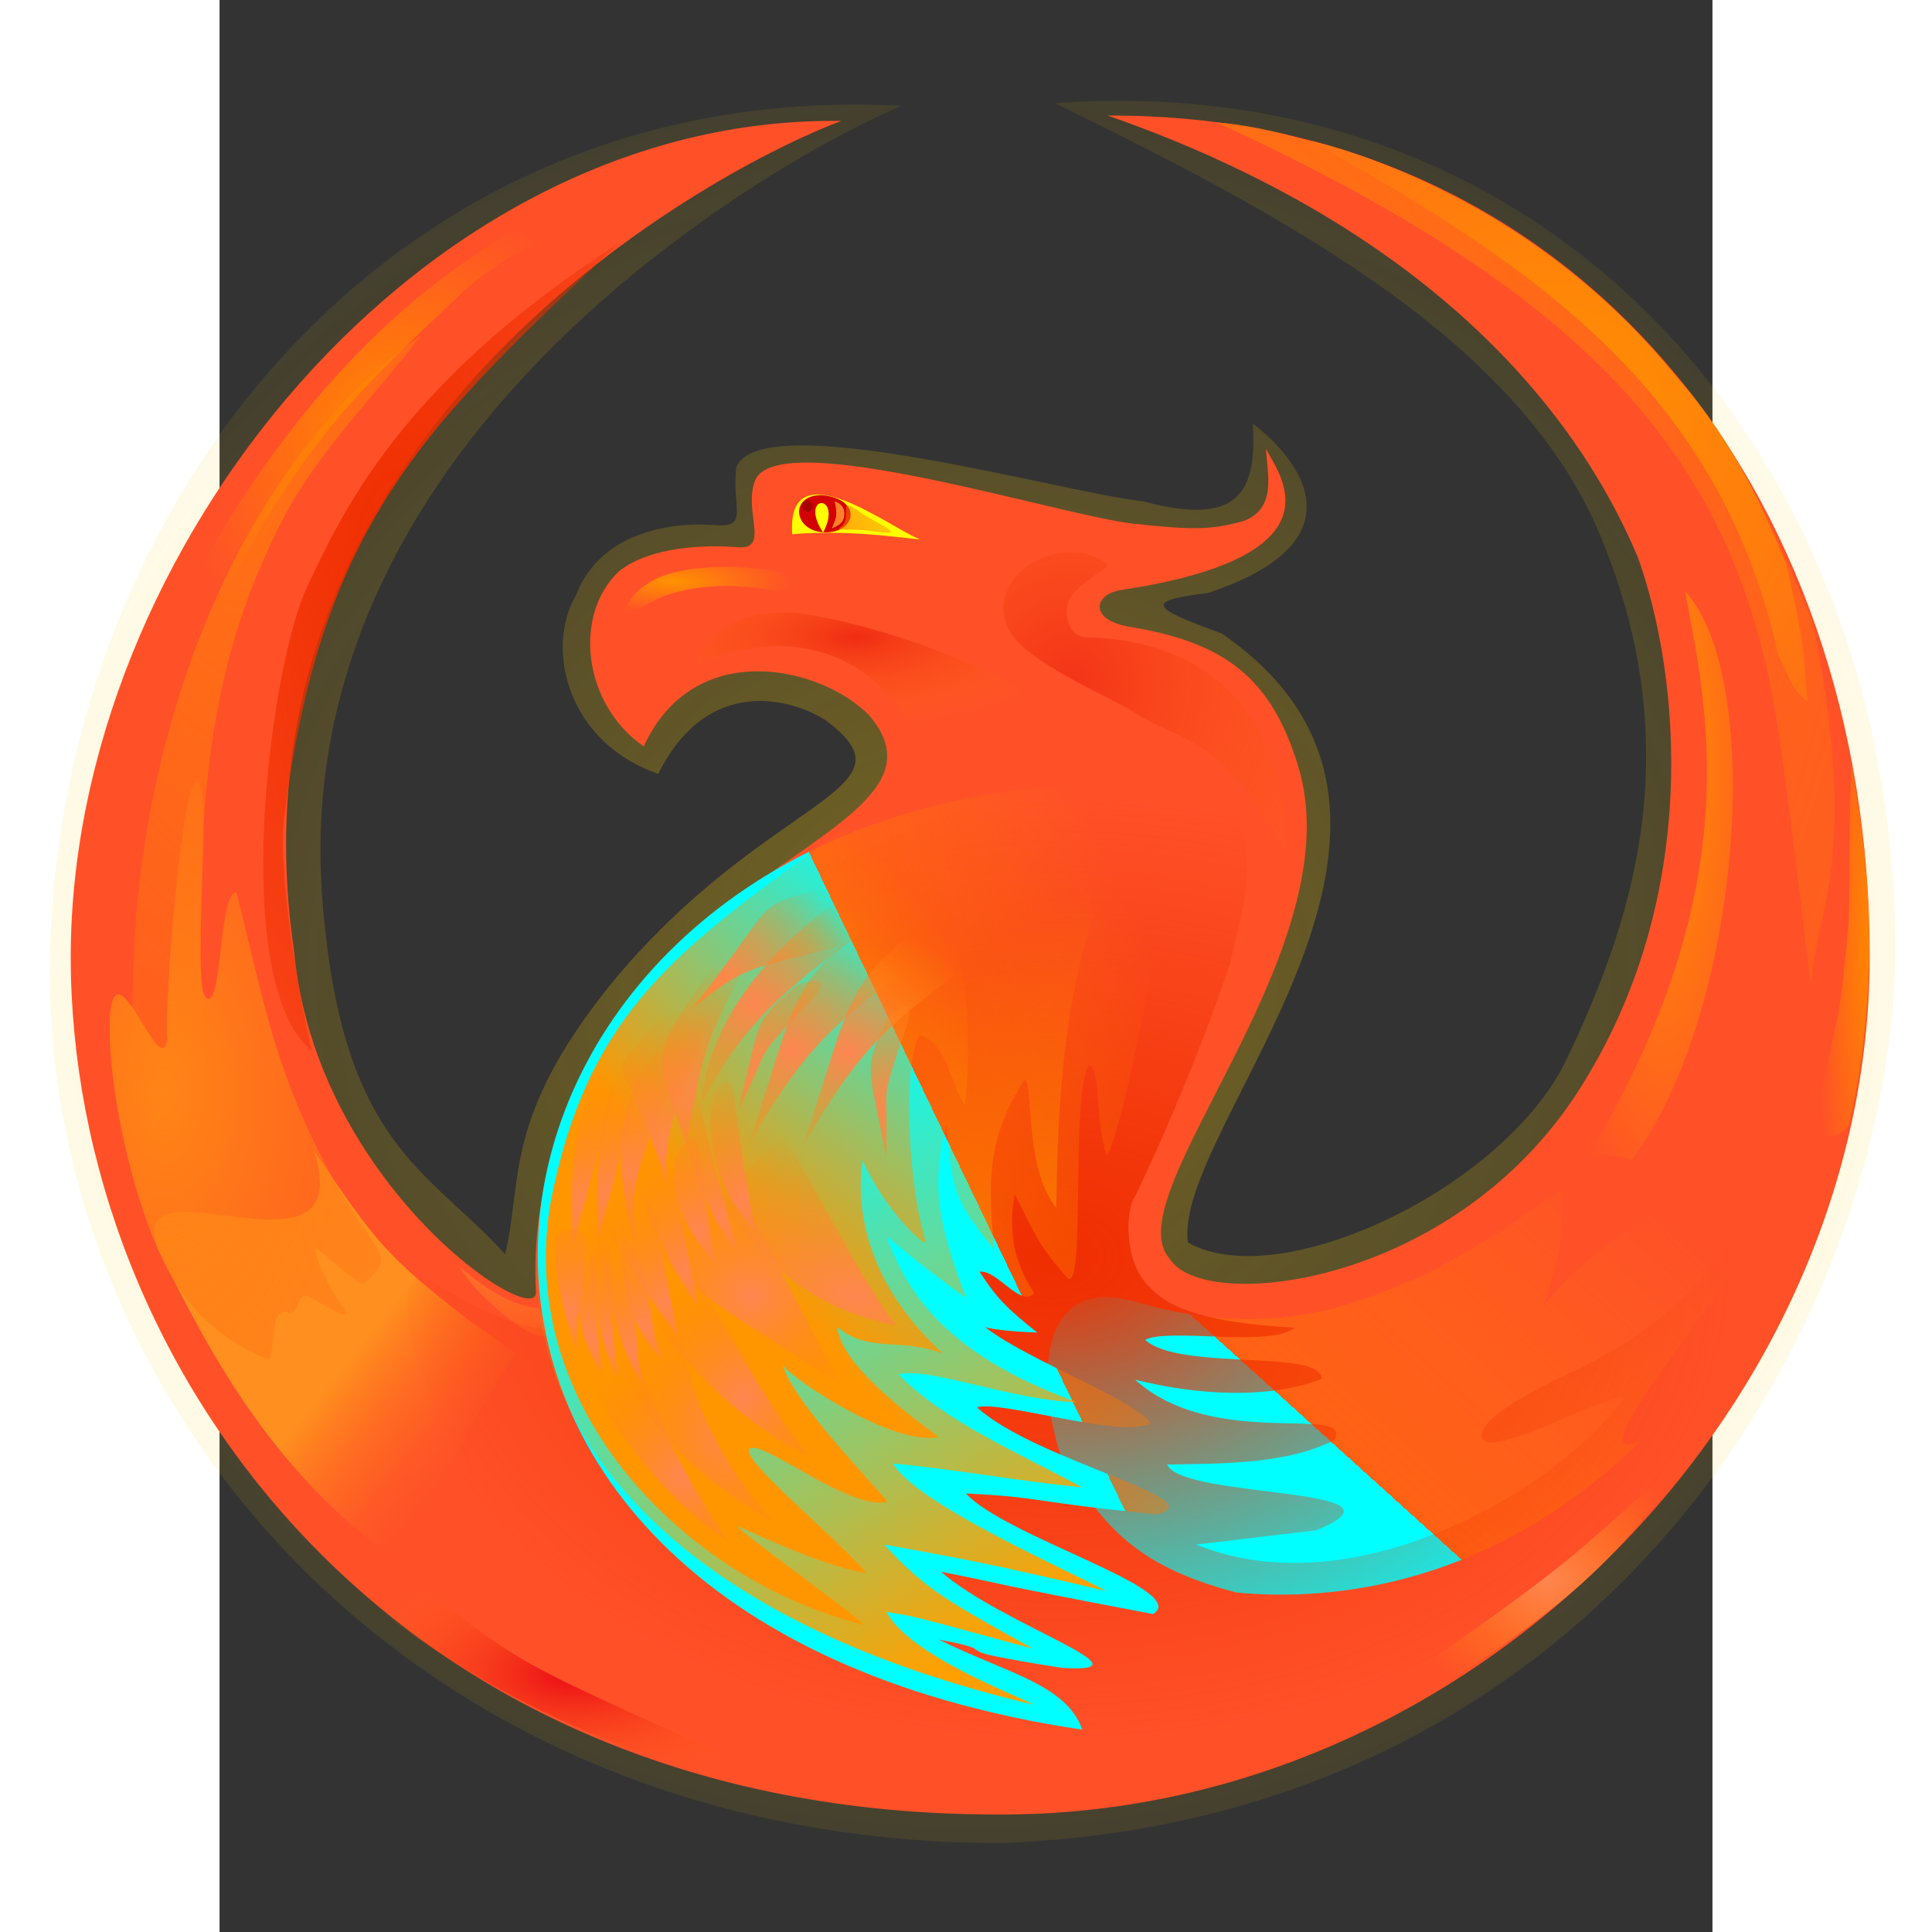 <?xml version="1.0" encoding="UTF-8" standalone="no"?>
<!-- Creator: CorelDRAW -->
<svg
   xmlns:dc="http://purl.org/dc/elements/1.1/"
   xmlns:cc="http://web.resource.org/cc/"
   xmlns:rdf="http://www.w3.org/1999/02/22-rdf-syntax-ns#"
   xmlns:svg="http://www.w3.org/2000/svg"
   xmlns="http://www.w3.org/2000/svg"
   xmlns:xlink="http://www.w3.org/1999/xlink"
   xmlns:sodipodi="http://sodipodi.sourceforge.net/DTD/sodipodi-0.dtd"
   xmlns:inkscape="http://www.inkscape.org/namespaces/inkscape"
   sodipodi:docbase="D:\work\pictures\firebird-logo"
   sodipodi:docname="logo-v4.0.0.svg"
   inkscape:version="0.44"
   sodipodi:version="0.32"
   id="svg2"
   viewBox="0 0 215.9 279.4"
   style="shape-rendering:geometricPrecision; text-rendering:geometricPrecision; image-rendering:optimizeQuality; fill-rule:evenodd"
   height="164"
   width="164"
   xml:space="preserve"
   inkscape:export-filename="D:\work\pictures\firebird-logo\logo-16.png"
   inkscape:export-xdpi="8.780488"
   inkscape:export-ydpi="8.780488"
   version="1.0"><rect x="0" y="0" width="215.9" height="279.4" fill="#333333" stroke="none"/>






<sodipodi:namedview
   inkscape:current-layer="layer1"
   inkscape:window-y="0"
   inkscape:window-x="0"
   inkscape:cy="118.48467"
   inkscape:cx="72.32359"
   inkscape:zoom="1.8438308"
   showgrid="false"
   showguides="false"
   inkscape:window-height="711"
   inkscape:window-width="1016"
   inkscape:pageshadow="2"
   inkscape:pageopacity="0.0"
   borderopacity="1.0"
   bordercolor="#666666"
   pagecolor="#ffffff"
   id="base"
   inkscape:guide-bbox="true"
   width="164px"
   height="164px"
   inkscape:showpageshadow="false"
   borderlayer="false"
   showborder="true" />







 <defs
   id="defs4"><linearGradient
     inkscape:collect="always"
     id="linearGradient7359"><stop
       style="stop-color:#fc0;stop-opacity:1;"
       offset="0"
       id="stop7361" /><stop
       style="stop-color:#fc0;stop-opacity:0;"
       offset="1"
       id="stop7363" /></linearGradient><linearGradient
     id="linearGradient5565"><stop
       style="stop-color:#eb872c;stop-opacity:0.28;"
       offset="0"
       id="stop5567" /><stop
       style="stop-color:#fa0000;stop-opacity:0"
       offset="1"
       id="stop5569" /></linearGradient><linearGradient
     id="linearGradient4666"><stop
       style="stop-color:#ffa857;stop-opacity:0.77;"
       offset="0"
       id="stop4668" /><stop
       style="stop-color:#fdff28;stop-opacity:0"
       offset="1"
       id="stop4670" /></linearGradient><linearGradient
     id="linearGradient3701">
  <stop
   id="stop3703"
   offset="0"
   style="stop-color:#ff8651;stop-opacity:1;" />


  <stop
   id="stop3705"
   offset="1"
   style="stop-color:#ff8800;stop-opacity:0;" />


</linearGradient><linearGradient
     id="linearGradient2177">
  <stop
   id="stop2179"
   offset="0"
   style="stop-color:#ff8f1e;stop-opacity:1;" />


  <stop
   id="stop2181"
   offset="1"
   style="stop-color:#ff691e;stop-opacity:0;" />


</linearGradient><linearGradient
     id="linearGradient9768">
  <stop
   id="stop9770"
   offset="0"
   style="stop-color:#ff7811;stop-opacity:1;" />




  <stop
   id="stop9772"
   offset="1"
   style="stop-color:#fe0011;stop-opacity:0;" />




</linearGradient><linearGradient
     id="linearGradient7480"
     inkscape:collect="always">
  <stop
   id="stop7482"
   offset="0"
   style="stop-color:#ff8800;stop-opacity:1;" />




  <stop
   id="stop7484"
   offset="1"
   style="stop-color:#ff8800;stop-opacity:0;" />




</linearGradient><linearGradient
     id="linearGradient5952">
  <stop
   id="stop5954"
   offset="0"
   style="stop-color:#eb0715;stop-opacity:1;" />




  <stop
   id="stop5956"
   offset="1"
   style="stop-color:#ff6915;stop-opacity:0;" />




</linearGradient><linearGradient
     id="linearGradient2908"
     inkscape:collect="always">
  <stop
   id="stop2910"
   offset="0"
   style="stop-color:#ff8800;stop-opacity:1;" />




  <stop
   id="stop2912"
   offset="1"
   style="stop-color:#ff8800;stop-opacity:0;" />




</linearGradient><linearGradient
     id="linearGradient2142">
  <stop
   id="stop2144"
   offset="0"
   style="stop-color:#ff7213;stop-opacity:1;" />




  <stop
   id="stop2146"
   offset="1"
   style="stop-color:#ff6c13;stop-opacity:0;" />




</linearGradient><linearGradient
     id="linearGradient3661">
  <stop
   style="stop-color:#ff8516;stop-opacity:1;"
   offset="0"
   id="stop3663" />





  <stop
   style="stop-color:#ff6916;stop-opacity:0;"
   offset="1"
   id="stop3665" />





</linearGradient><linearGradient
     id="linearGradient12206"
     inkscape:collect="always">
  <stop
   id="stop12208"
   offset="0"
   style="stop-color:#ef2e00;stop-opacity:1;" />






  <stop
   id="stop12210"
   offset="1"
   style="stop-color:#ef2e00;stop-opacity:0;" />






</linearGradient><linearGradient
     id="linearGradient12180">
  <stop
   id="stop12182"
   offset="0"
   style="stop-color:aqua;stop-opacity:1;" />

<stop
   id="stop3714"
   offset="0"
   style="stop-color:#ff7200;stop-opacity:0.498;" />






  <stop
   id="stop12184"
   offset="1"
   style="stop-color:#ff8c00;stop-opacity:0;" />






</linearGradient><linearGradient
     id="linearGradient12172"
     inkscape:collect="always">
  <stop
   id="stop12174"
   offset="0"
   style="stop-color:#ffa000;stop-opacity:1;" />






  <stop
   id="stop12176"
   offset="1"
   style="stop-color:#ffa000;stop-opacity:0;" />






</linearGradient><linearGradient
     id="linearGradient12164"
     inkscape:collect="always">
  <stop
   id="stop12166"
   offset="0"
   style="stop-color:#ff9600;stop-opacity:1;" />






  <stop
   id="stop12168"
   offset="1"
   style="stop-color:#ff9600;stop-opacity:0;" />






</linearGradient><linearGradient
     id="linearGradient11321"
     inkscape:collect="always">
  <stop
   id="stop11323"
   offset="0"
   style="stop-color:#ff750f;stop-opacity:1;" />






  <stop
   id="stop11325"
   offset="1"
   style="stop-color:#ff750f;stop-opacity:0;" />






</linearGradient><linearGradient
     id="linearGradient8981">
  <stop
   id="stop8983"
   offset="0"
   style="stop-color:#f02c13;stop-opacity:1;" />






  <stop
   id="stop8985"
   offset="1"
   style="stop-color:#ff6c13;stop-opacity:0;" />






</linearGradient><linearGradient
     id="linearGradient8215">
  <stop
   id="stop8217"
   offset="0"
   style="stop-color:#f02c13;stop-opacity:1;" />






  <stop
   id="stop8219"
   offset="1"
   style="stop-color:#ff6c13;stop-opacity:0;" />






</linearGradient><linearGradient
     y2="147.452"
     x2="161.345"
     y1="138.539"
     x1="165.631"
     gradientUnits="userSpaceOnUse"
     id="id2">
   <stop
   id="stop23"
   style="stop-color:#ff9200;stop-opacity:1;"
   offset="0" />







   <stop
   id="stop25"
   style="stop-color:#FF5028"
   offset="1" />







  </linearGradient><radialGradient
     inkscape:collect="always"
     xlink:href="#linearGradient2142"
     id="radialGradient2036"
     gradientUnits="userSpaceOnUse"
     gradientTransform="matrix(1.252,0,0,2.881,-99.726,-144.884)"
     cx="82.192"
     cy="71.021"
     fx="82.192"
     fy="71.021"
     r="68.389" /><linearGradient
     inkscape:collect="always"
     xlink:href="#linearGradient2177"
     id="linearGradient2040"
     gradientUnits="userSpaceOnUse"
     gradientTransform="matrix(1.857,0,0,1.941,-99.726,-144.884)"
     x1="65.243"
     y1="174.152"
     x2="74.24"
     y2="181.66" /><linearGradient
     inkscape:collect="always"
     xlink:href="#linearGradient12180"
     id="linearGradient2042"
     gradientUnits="userSpaceOnUse"
     gradientTransform="matrix(2.496,0,0,1.445,-99.726,-144.884)"
     x1="100.991"
     y1="239.305"
     x2="125.583"
     y2="223.55" /><radialGradient
     inkscape:collect="always"
     xlink:href="#linearGradient12206"
     id="radialGradient2044"
     gradientUnits="userSpaceOnUse"
     gradientTransform="matrix(2.27,0,0,1.589,-99.726,-144.884)"
     cx="97.533"
     cy="206.699"
     fx="96.935"
     fy="205.423"
     r="42.772" /><linearGradient
     inkscape:collect="always"
     xlink:href="#linearGradient12180"
     id="linearGradient2046"
     gradientUnits="userSpaceOnUse"
     gradientTransform="matrix(1.554,0,0,2.321,-99.726,-144.884)"
     x1="127.069"
     y1="126.743"
     x2="145.39"
     y2="113.609" /><linearGradient
     inkscape:collect="always"
     xlink:href="#linearGradient12172"
     id="linearGradient2048"
     gradientUnits="userSpaceOnUse"
     gradientTransform="matrix(1.489,0,0,2.422,-99.726,-144.884)"
     x1="163.518"
     y1="149.651"
     x2="150.013"
     y2="113.459" /><linearGradient
     inkscape:collect="always"
     xlink:href="#linearGradient12164"
     id="linearGradient2050"
     gradientUnits="userSpaceOnUse"
     gradientTransform="matrix(1.369,0,0,2.635,-99.726,-144.884)"
     x1="128.973"
     y1="124.276"
     x2="142.57"
     y2="101.799" /><radialGradient
     inkscape:collect="always"
     xlink:href="#linearGradient3661"
     id="radialGradient2052"
     gradientUnits="userSpaceOnUse"
     gradientTransform="matrix(1.443,0,0,2.5,-99.726,-144.884)"
     cx="63.478"
     cy="121.149"
     fx="63.478"
     fy="121.149"
     r="40.804" /><radialGradient
     inkscape:collect="always"
     xlink:href="#linearGradient8215"
     id="radialGradient2054"
     gradientUnits="userSpaceOnUse"
     gradientTransform="matrix(2.986,0,0,1.208,-99.726,-144.884)"
     cx="64.244"
     cy="196.227"
     fx="64.244"
     fy="196.227"
     r="10.969" /><radialGradient
     inkscape:collect="always"
     xlink:href="#linearGradient11321"
     id="radialGradient2056"
     gradientUnits="userSpaceOnUse"
     gradientTransform="matrix(1.662,0,0,2.169,-99.726,-144.884)"
     cx="144.029"
     cy="97.395"
     fx="144.029"
     fy="97.395"
     r="101.234" /><radialGradient
     inkscape:collect="always"
     xlink:href="#id2"
     id="radialGradient2058"
     gradientUnits="userSpaceOnUse"
     gradientTransform="matrix(1.825,0,0,1.976,-99.726,-144.884)"
     cx="160.491"
     cy="104.587"
     fx="160.491"
     fy="104.587"
     r="55.907" /><radialGradient
     inkscape:collect="always"
     xlink:href="#linearGradient7480"
     id="radialGradient2060"
     gradientUnits="userSpaceOnUse"
     gradientTransform="matrix(0.715,0,0,5.046,-99.726,-144.884)"
     cx="473.627"
     cy="55.827"
     fx="473.627"
     fy="55.827"
     r="11.399" /><radialGradient
     inkscape:collect="always"
     xlink:href="#id2"
     id="radialGradient2062"
     gradientUnits="userSpaceOnUse"
     gradientTransform="matrix(0.96,0,0,3.756,-99.726,-144.884)"
     cx="321.261"
     cy="67.946"
     fx="320.983"
     fy="68.018"
     r="18.862" /><radialGradient
     inkscape:collect="always"
     xlink:href="#linearGradient3701"
     id="radialGradient2064"
     gradientUnits="userSpaceOnUse"
     gradientTransform="matrix(2.003,0,0,1.8,-99.726,-144.884)"
     cx="145.637"
     cy="207.344"
     fx="145.637"
     fy="207.344"
     r="10.64" /><radialGradient
     inkscape:collect="always"
     xlink:href="#linearGradient8981"
     id="radialGradient2066"
     gradientUnits="userSpaceOnUse"
     gradientTransform="matrix(1.841,0,0,1.959,-99.726,-144.884)"
     cx="121.195"
     cy="124.371"
     fx="121.195"
     fy="124.371"
     r="24.391" /><radialGradient
     inkscape:collect="always"
     xlink:href="#linearGradient5952"
     id="radialGradient2068"
     gradientUnits="userSpaceOnUse"
     gradientTransform="matrix(2.675,0,0,1.348,-99.726,-144.884)"
     cx="56.519"
     cy="286.935"
     fx="56.519"
     fy="286.935"
     r="12.845" /><radialGradient
     inkscape:collect="always"
     xlink:href="#linearGradient12206"
     id="radialGradient2070"
     gradientUnits="userSpaceOnUse"
     gradientTransform="matrix(1.237,0,0,2.916,-99.726,-144.884)"
     cx="101.337"
     cy="78.132"
     fx="101.337"
     fy="78.132"
     r="47.631" /><radialGradient
     inkscape:collect="always"
     xlink:href="#id2"
     id="radialGradient2072"
     gradientUnits="userSpaceOnUse"
     gradientTransform="matrix(3.637,0,0,0.992,-99.726,-144.884)"
     cx="45.456"
     cy="230.72"
     fx="45.456"
     fy="230.804"
     r="4.762" /><radialGradient
     inkscape:collect="always"
     xlink:href="#linearGradient2908"
     id="radialGradient2074"
     gradientUnits="userSpaceOnUse"
     gradientTransform="matrix(1.871,0,0,1.927,-99.726,-144.884)"
     cx="66.901"
     cy="107.524"
     fx="66.901"
     fy="107.524"
     r="18.242" /><radialGradient
     inkscape:collect="always"
     xlink:href="#linearGradient5952"
     id="radialGradient2076"
     gradientUnits="userSpaceOnUse"
     gradientTransform="matrix(2.62,0.541,-0.273,1.32,-38.043,-194.662)"
     cx="56.519"
     cy="286.935"
     fx="56.519"
     fy="286.935"
     r="12.845" /><radialGradient
     inkscape:collect="always"
     xlink:href="#linearGradient7359"
     id="radialGradient1989"
     gradientUnits="userSpaceOnUse"
     gradientTransform="matrix(2.794,-2.510308e-6,2.274016e-6,2.532,-202.704,-97.733)"
     cx="111.552"
     cy="94.433"
     fx="111.552"
     fy="94.433"
     r="68.129" /><radialGradient
     inkscape:collect="always"
     xlink:href="#linearGradient11321"
     id="radialGradient1997"
     gradientUnits="userSpaceOnUse"
     gradientTransform="matrix(0.212,-0.132,0.197,0.199,31.034,79.978)"
     cx="144.029"
     cy="97.395"
     fx="144.029"
     fy="97.395"
     r="101.234" /><radialGradient
     inkscape:collect="always"
     xlink:href="#linearGradient3701"
     id="radialGradient2914"
     gradientUnits="userSpaceOnUse"
     gradientTransform="matrix(1.999,0.132,-0.117,1.774,-189.622,-241.863)"
     cx="145.637"
     cy="207.344"
     fx="145.637"
     fy="207.344"
     r="10.64" /><radialGradient
     inkscape:collect="always"
     xlink:href="#linearGradient3701"
     id="radialGradient1993"
     gradientUnits="userSpaceOnUse"
     gradientTransform="matrix(1.999,0.132,-0.117,1.774,-183.912,-235.006)"
     cx="145.637"
     cy="207.344"
     fx="145.637"
     fy="207.344"
     r="10.64" /><radialGradient
     inkscape:collect="always"
     xlink:href="#linearGradient3701"
     id="radialGradient2004"
     gradientUnits="userSpaceOnUse"
     gradientTransform="matrix(1.742,-0.989,0.877,1.546,-375.044,-6.863)"
     cx="145.637"
     cy="207.344"
     fx="145.637"
     fy="207.344"
     r="10.64" /><radialGradient
     inkscape:collect="always"
     xlink:href="#linearGradient3701"
     id="radialGradient2012"
     gradientUnits="userSpaceOnUse"
     gradientTransform="matrix(0.611,-1.908,1.693,0.542,-372.856,378.8)"
     cx="145.637"
     cy="207.344"
     fx="145.637"
     fy="207.344"
     r="10.64" /><radialGradient
     inkscape:collect="always"
     xlink:href="#linearGradient3701"
     id="radialGradient2016"
     gradientUnits="userSpaceOnUse"
     gradientTransform="matrix(0.236,-1.989,1.766,0.209,-327.541,458.795)"
     cx="148.363"
     cy="207.55"
     fx="148.363"
     fy="207.55"
     r="10.64" /><radialGradient
     inkscape:collect="always"
     xlink:href="#linearGradient3701"
     id="radialGradient2020"
     gradientUnits="userSpaceOnUse"
     gradientTransform="matrix(0.633,-1.901,3.351,1.115,-698.236,230.655)"
     cx="144.917"
     cy="208.379"
     fx="144.917"
     fy="208.379"
     r="10.64" /><radialGradient
     inkscape:collect="always"
     xlink:href="#linearGradient3701"
     id="radialGradient2024"
     gradientUnits="userSpaceOnUse"
     gradientTransform="matrix(0.159,1.997,-2.171,0.172,506.334,-129.594)"
     cx="140.79"
     cy="208.107"
     fx="140.79"
     fy="208.107"
     r="10.64" /><radialGradient
     inkscape:collect="always"
     xlink:href="#linearGradient3701"
     id="radialGradient2028"
     gradientUnits="userSpaceOnUse"
     gradientTransform="matrix(0.236,-1.989,1.766,0.209,-325.173,449.083)"
     cx="146.002"
     cy="207.553"
     fx="146.002"
     fy="207.553"
     r="10.64" /><radialGradient
     inkscape:collect="always"
     xlink:href="#linearGradient3701"
     id="radialGradient2032"
     gradientUnits="userSpaceOnUse"
     gradientTransform="matrix(0.781,-1.839,1.429,0.673,-349.201,320.589)"
     cx="146.002"
     cy="207.553"
     fx="146.002"
     fy="207.553"
     r="10.64" /><radialGradient
     inkscape:collect="always"
     xlink:href="#linearGradient3701"
     id="radialGradient2041"
     gradientUnits="userSpaceOnUse"
     gradientTransform="matrix(1.128,-1.649,1.268,0.941,-374.125,238.942)"
     cx="146.002"
     cy="207.553"
     fx="146.002"
     fy="207.553"
     r="10.64" /><radialGradient
     inkscape:collect="always"
     xlink:href="#linearGradient3701"
     id="radialGradient2045"
     gradientUnits="userSpaceOnUse"
     gradientTransform="matrix(0.742,-1.855,1.443,0.643,-331.988,310.765)"
     cx="146.002"
     cy="207.553"
     fx="146.002"
     fy="207.553"
     r="10.64" /><radialGradient
     inkscape:collect="always"
     xlink:href="#linearGradient3701"
     id="radialGradient2049"
     gradientUnits="userSpaceOnUse"
     gradientTransform="matrix(0.781,-1.839,1.429,0.673,-351.08,323.877)"
     cx="146.002"
     cy="207.553"
     fx="146.002"
     fy="207.553"
     r="10.64" /><radialGradient
     inkscape:collect="always"
     xlink:href="#linearGradient3701"
     id="radialGradient2053"
     gradientUnits="userSpaceOnUse"
     gradientTransform="matrix(0.781,-1.839,1.429,0.673,-343.13,312.563)"
     cx="146.002"
     cy="207.553"
     fx="146.002"
     fy="207.553"
     r="10.64" /><radialGradient
     inkscape:collect="always"
     xlink:href="#linearGradient3701"
     id="radialGradient2057"
     gradientUnits="userSpaceOnUse"
     gradientTransform="matrix(0.669,-1.882,1.467,0.586,-332.894,331.133)"
     cx="146.002"
     cy="207.553"
     fx="146.002"
     fy="207.553"
     r="10.64" /><radialGradient
     inkscape:collect="always"
     xlink:href="#linearGradient3701"
     id="radialGradient2061"
     gradientUnits="userSpaceOnUse"
     gradientTransform="matrix(0.669,-1.882,1.467,0.586,-329.826,329.308)"
     cx="146.002"
     cy="207.553"
     fx="146.002"
     fy="207.553"
     r="10.64" /><radialGradient
     inkscape:collect="always"
     xlink:href="#linearGradient3701"
     id="radialGradient2065"
     gradientUnits="userSpaceOnUse"
     gradientTransform="matrix(1.128,-1.649,1.268,0.941,-371.874,239.488)"
     cx="146.002"
     cy="207.553"
     fx="146.002"
     fy="207.553"
     r="10.64" /><radialGradient
     inkscape:collect="always"
     xlink:href="#linearGradient3701"
     id="radialGradient2073"
     gradientUnits="userSpaceOnUse"
     gradientTransform="matrix(0.781,-1.839,1.429,0.673,-345.985,317.013)"
     cx="146.002"
     cy="207.553"
     fx="146.002"
     fy="207.553"
     r="10.64" /><radialGradient
     inkscape:collect="always"
     xlink:href="#linearGradient3701"
     id="radialGradient2085"
     gradientUnits="userSpaceOnUse"
     gradientTransform="matrix(1.433,-1.392,1.056,1.174,-372.602,133.982)"
     cx="147.06"
     cy="207.03"
     fx="147.06"
     fy="207.03"
     r="10.64" /><radialGradient
     inkscape:collect="always"
     xlink:href="#linearGradient3701"
     id="radialGradient2097"
     gradientUnits="userSpaceOnUse"
     gradientTransform="matrix(1.83,0.814,-0.723,1.624,-44.177,-313.878)"
     cx="145.637"
     cy="207.344"
     fx="145.637"
     fy="207.344"
     r="10.64" /><radialGradient
     inkscape:collect="always"
     xlink:href="#linearGradient3701"
     id="radialGradient2101"
     gradientUnits="userSpaceOnUse"
     gradientTransform="matrix(1.999,0.132,-0.117,1.774,-176.032,-234.864)"
     cx="145.637"
     cy="207.344"
     fx="145.637"
     fy="207.344"
     r="10.64" /><radialGradient
     inkscape:collect="always"
     xlink:href="#linearGradient3701"
     id="radialGradient2105"
     gradientUnits="userSpaceOnUse"
     gradientTransform="matrix(1.742,-0.989,0.877,1.546,-370.543,-10.949)"
     cx="145.637"
     cy="207.344"
     fx="145.637"
     fy="207.344"
     r="10.64" /><radialGradient
     inkscape:collect="always"
     xlink:href="#linearGradient3701"
     id="radialGradient2113"
     gradientUnits="userSpaceOnUse"
     gradientTransform="matrix(1.742,-0.989,0.877,1.546,-365.418,-17.815)"
     cx="145.637"
     cy="207.344"
     fx="145.637"
     fy="207.344"
     r="10.64" /><radialGradient
     inkscape:collect="always"
     xlink:href="#linearGradient3701"
     id="radialGradient2117"
     gradientUnits="userSpaceOnUse"
     gradientTransform="matrix(1.994,-0.197,0.175,1.769,-247.438,-183.475)"
     cx="145.637"
     cy="207.344"
     fx="145.637"
     fy="207.344"
     r="10.64" /><radialGradient
     inkscape:collect="always"
     xlink:href="#linearGradient3701"
     id="radialGradient2358"
     gradientUnits="userSpaceOnUse"
     gradientTransform="matrix(1.729,-1.012,0.898,1.534,-340.269,-10.6)"
     cx="145.637"
     cy="207.344"
     fx="145.637"
     fy="207.344"
     r="10.64" /><radialGradient
     inkscape:collect="always"
     xlink:href="#linearGradient3701"
     id="radialGradient2039"
     gradientUnits="userSpaceOnUse"
     gradientTransform="matrix(1.433,-1.392,1.056,1.174,-376.328,135.296)"
     cx="147.06"
     cy="207.03"
     fx="147.06"
     fy="207.03"
     r="10.64" /><radialGradient
     inkscape:collect="always"
     xlink:href="#linearGradient3701"
     id="radialGradient2043"
     gradientUnits="userSpaceOnUse"
     gradientTransform="matrix(1.247,-1.561,1.195,1.033,-379.62,203.457)"
     cx="146.002"
     cy="207.553"
     fx="146.002"
     fy="207.553"
     r="10.64" /><radialGradient
     inkscape:collect="always"
     xlink:href="#linearGradient3701"
     id="radialGradient2048"
     gradientUnits="userSpaceOnUse"
     gradientTransform="matrix(-0.946,-1.766,1.587,-0.85,-159.028,615.373)"
     cx="146.005"
     cy="213.288"
     fx="146.005"
     fy="213.288"
     r="10.64" /></defs>







 





















 
 







 







 







 







 







 







 







 







 







 







 







 







 







 







 







 







 


 

















<g
   inkscape:groupmode="layer"
   id="layer2"
   inkscape:label="Background"
   style="opacity:0.43;display:inline"
   sodipodi:insensitive="true" /><g
   inkscape:groupmode="layer"
   id="layer3"
   inkscape:label="Flames1"
   style="opacity:0.118;display:none"
   sodipodi:insensitive="true"><path
     sodipodi:nodetypes="ccccscccccccczscsssssssssssssssssscccsssssscscsssssssssscscc"
     id="BirdFlames1"
     d="M 57.27,140.512 C 85.687,115.202 103.154,107.421 84.418,99.498 C 79.066,97.353 70.766,94.034 61.773,110.446 C 49.618,100.833 48.987,86.435 52.456,76.542 C 57.342,72.595 62.984,70.459 68.011,70.882 C 73.129,71.312 71.927,69.708 74.659,65.835 C 85.656,56.174 121.951,67.283 133.546,68.555 C 141.437,67.605 143.283,65.974 144.545,63.9 C 147.154,59.825 143.085,58.799 146.839,55.37 C 150.857,63.34 160.869,69.449 153.825,79.229 C 149.9,83.272 133.436,87.154 146.759,90.113 C 151.635,92.91 153.927,95.703 157.743,106.275 C 166.511,135.479 143.234,162.577 141.563,177.097 C 149.857,182.001 180.411,177.104 193.546,153.692 C 206.529,130.55 209.167,91.117 195.297,68.405 C 179.791,43.017 155.13,31.457 115.094,13.549 C 141.476,10.563 165.049,15.725 184.393,27.041 C 188.066,29.19 191.587,31.56 194.946,34.14 C 201.034,38.815 206.589,44.174 211.553,50.136 C 217.083,56.779 221.881,64.17 225.864,72.198 C 229.684,79.897 232.756,88.182 235.008,96.952 C 236.809,103.965 238.086,111.288 238.803,118.871 C 239.257,123.671 239.486,128.574 239.482,133.569 C 239.481,134.84 239.465,136.107 239.434,137.37 C 239.275,143.807 241.779,151.489 237.8,156.286 C 210.72,188.937 201.398,202.862 234.288,172.896 C 241.668,166.171 231.984,181.645 224.885,194.236 C 223.466,196.753 148.302,231.698 220.531,205.184 C 234.649,200.002 202.734,229.342 190.608,238.474 C 183.14,244.098 174.88,248.91 165.873,252.783 C 149.855,259.672 131.474,263.596 110.982,263.852 C 90.806,264.104 72.904,260.121 57.125,253.929 C 43.892,248.735 32.152,241.986 21.815,234.879 C 18.854,232.842 15.951,230.849 13.274,228.708 C -3.873,214.994 -21.554,187.275 -13.844,192.034 C 0.74,207.04 17.367,213.725 13.752,206.148 C 11.462,201.348 -16.228,186.748 -17.497,182.861 C -18.704,179.166 10.872,192.293 6.31,189.564 C -59.804,150.018 1.917,180.818 -0.174,178.226 C -8.557,167.831 -16.371,173.013 -24.549,156.774 C -25.896,154.099 -5.866,162.431 -12.002,158.303 C -25.807,149.017 -25.929,121.252 -25.007,123.578 C -17.065,143.618 -6.328,142.111 -8.041,136.692 C -10.006,130.481 -15.409,121.936 -20.286,102.374 C -14.917,104.754 -6.569,114.009 -4.62,114.348 C -3.071,114.617 -15.34,98.174 -18.107,87.074 C -18.926,85.099 -1.666,93.015 -3.275,91.168 C -15.797,76.788 -9.579,68.905 -8.116,66.301 C -6.817,63.99 -4.798,76.056 2.501,79.69 C 7.201,82.031 -0.694,60.589 2.63,56.539 C 4.046,54.814 5.504,53.125 7.001,51.477 C 9.294,48.954 11.68,46.525 14.152,44.2 C 18.576,40.041 23.276,36.216 28.212,32.79 C 33.763,28.937 39.611,25.587 45.699,22.83 C 49.01,21.331 52.392,20.007 55.835,18.873 C 62.737,16.6 69.885,15.09 77.204,14.458 C 84.804,13.802 93.892,14.745 101.776,16.114 C 70.705,32.986 19.192,37.297 16.578,126.769 C 15.528,162.708 35.218,176.61 40.243,181.824 C 42.777,171.031 45.149,159.711 57.27,140.512 z "
     style="opacity:1;fill:#ee6a00;fill-opacity:1;fill-rule:evenodd;stroke:none;display:inline"
     inkscape:export-xdpi="72"
     inkscape:export-ydpi="72"
     inkscape:label="#path5561" /></g><g
   inkscape:groupmode="layer"
   id="layer4"
   inkscape:label="Flames2"
   style="opacity:0.633;display:inline"
   sodipodi:insensitive="true"><path
     sodipodi:nodetypes="ccccscccccczscccscscc"
     id="path4663"
     d="M 56.377,142.575 C 79.041,114.904 101.695,114.564 87.629,104.146 C 83.024,101.171 70.678,97.376 63.45,111.916 C 50.286,107.358 47.049,93.807 51.537,86.107 C 55.258,76.385 66.409,75.513 71.508,75.937 C 76.7,76.368 74.048,73.653 74.723,67.601 C 78.174,58.673 121.75,71.216 133.512,72.491 C 146.896,76.06 150.098,71.728 149.425,61.279 C 154.989,65.403 166.575,77.883 142.96,85.752 C 133.106,86.926 135.249,88.057 144.92,91.614 C 183.961,118.414 137.669,163.129 140.053,179.698 C 153.413,187.257 186.048,171.682 194.841,153.13 C 203.616,134.618 212.946,109.326 199.699,77.488 C 188.201,49.854 156.031,32.111 120.811,14.912 C 193.849,9.631 242.826,67.133 242.356,138.629 C 241.063,193.245 198.602,263.397 112.912,266.551 C 26.811,266.411 -26.528,201.788 -24.496,136.983 C -22.438,71.323 25.749,11.402 98.58,15.307 C 82.052,22.264 9.688,62.013 14.859,129.935 C 17.596,165.893 30.273,169.088 41.299,181.4 C 43.869,170.574 41,161.832 56.377,142.575 z "
     style="opacity:0.52;fill:url(#radialGradient1989);fill-opacity:1;fill-rule:evenodd;display:inline" /></g><g
   inkscape:groupmode="layer"
   id="layer1"
   inkscape:label="Bird"
   style="opacity:1;display:inline"><path
     style="fill:yellow;fill-opacity:1;fill-rule:evenodd;stroke:none;stroke-width:1px;stroke-linecap:butt;stroke-linejoin:miter;stroke-opacity:1"
     d="M 80.609,76.137 C 80.672,81.369 98.702,81.348 101.917,78.937 C 106.686,75.36 88.876,71.134 87.452,70.849 C 83.859,70.131 80.605,73.932 80.609,76.137 z "
     id="path1426"
     sodipodi:nodetypes="cccc" /><path
     sodipodi:nodetypes="ccccccccccccczcccccccccccc"
     id="main_x0020_shape"
     d="M 54.735,151.44 C 69.936,123.874 106.694,118.261 93.893,103.388 C 87.084,96.479 68.721,91.969 61.34,107.933 C 52.537,101.866 51.087,88.853 57.78,82.61 C 62.28,79.016 70.333,78.74 74.962,79.142 C 79.678,79.516 75.709,73.891 77.444,69.518 C 80.578,61.413 121.51,74.576 132.19,75.734 C 140.5,76.635 143.332,76.7 148.143,75.326 C 153.035,73.456 151.454,68.241 151.339,64.897 C 152.922,68.264 163.333,80.34 130.371,85.331 C 126.457,85.923 125.594,89.648 131.681,90.656 C 145.416,92.928 152.118,98.044 156.008,110.856 C 164.083,137.449 129.165,172.972 137.419,182.045 C 142.247,189.977 178.209,186.111 196.407,157.931 C 214.605,129.751 211.096,97.274 205.128,80.639 C 196.126,59.097 174.478,32.793 128.443,16.71 C 195.879,16.425 238.697,70.825 238.642,138.393 C 238.587,203.632 180.812,262.771 112.595,262.405 C 24.45,262.517 -21.519,197.255 -21.519,138.393 C -21.519,79.531 29.366,16.623 89.918,17.492 C 72.749,23.848 -0.313,61.822 10.763,137.46 C 13.889,171.46 45.975,192.532 45.761,186.865 C 44.965,172.171 50.061,159.145 54.735,151.44 z M 82.825,77.268 C 81.923,64.621 97.411,76.595 101.037,77.869 C 102.724,78.461 91.985,76.372 82.825,77.268 z "
     style="fill:#ff5028;fill-opacity:1;fill-rule:evenodd" /><path
     style="fill:url(#radialGradient2036);fill-opacity:1;fill-rule:evenodd"
     d="M -12.292,135.487 C -9.88,98.593 5.569,65.045 29.129,48.517 C 22.558,57.25 13.573,65.815 8.426,76.541 C -0.71,94.853 -4.298,114.963 -2.135,153.431 C -1.318,156.172 -9.28,153.498 -12.948,154.058 L -12.292,135.487 z "
     class="fil4"
     id="left_x0020_wing_x0020_gloss_x0020_1"
     sodipodi:nodetypes="cccccc" /><path
     d="M 87.059,71.606 C 93.184,72.155 92.045,77.255 87.312,76.972 C 90.244,71.296 83.676,71.386 87.244,76.972 C 82.955,76.659 82.451,71.574 87.059,71.606 z "
     class="fil0"
     id="eye_x0020_popo"
     style="fill:#d40000;fill-opacity:1;fill-rule:evenodd;stroke:none;stroke-width:0.282;stroke-miterlimit:4;stroke-opacity:1"
     sodipodi:nodetypes="cccc" /><path
     style="fill:url(#linearGradient2040);fill-opacity:1;fill-rule:evenodd"
     d="M 24.62,224.961 C 30.152,218.802 38.57,201.164 42.961,195.797 C 34.424,189.877 49.791,200.601 35.787,190.726 C 24.282,181.768 22.616,179.74 13.606,166.313 C 20.489,187.273 -13.887,166.613 -8.973,180.501 C -3.306,191.536 5.661,211.173 24.62,224.961 z "
     class="fil2"
     id="left_x0020_wing_x0020_gloss_x0020_4"
     sodipodi:nodetypes="cccccc" /><path
     style="fill:url(#linearGradient2042);fill-opacity:1;fill-rule:evenodd"
     d="M 147.067,230.304 C 131.683,226.308 127.531,219.948 121.862,211.097 C 118.547,201.901 117.157,183.5 132.987,188.407 C 152.557,194.145 165.414,187.875 170.98,185.719 C 176.545,183.564 185.118,178.596 193.995,171.926 C 194.273,177.348 194.581,179.699 191.413,188.891 C 200.34,177.623 220.934,166.345 223.704,172.398 C 226.474,178.451 193.549,213.472 205.572,208.359 C 184.377,229.139 161.259,231.685 147.067,230.304 z "
     class="fil0"
     id="right_x0020_wing_x0020_gloss_x0020_5"
     sodipodi:nodetypes="ccccccscc" /><path
     sodipodi:nodetypes="cccccccccccccccccccccccccc"
     style="fill:url(#radialGradient2044);fill-opacity:1;fill-rule:evenodd"
     d="M 81.975,255.682 C 56.031,248.234 34.661,231.183 32.957,229.689 C 16.783,215.504 36.013,222.559 35.566,210.644 C 29.077,204.118 22.213,179.382 31.991,185.989 C 40.698,191.87 50.886,193.809 50.565,191.184 C 47.675,160.204 57.295,146.136 80.313,129.286 C 88.53,125.396 115.505,110.723 131.684,111.928 C 141.167,112.51 143.785,113.705 147.458,118.746 C 149.843,126.61 147.956,131.06 146.191,139.164 C 142.801,149.364 137.441,162.577 132.493,172.826 C 130.743,175.454 130.996,182.942 134.515,186.153 C 136.71,188.492 140.899,191.236 155.496,191.997 C 152.069,194.932 137.334,191.98 133.858,193.76 C 138.747,198.307 159.424,195.043 159.376,199.408 C 153.794,201.644 144.475,202.493 132.424,199.536 C 143.796,209.839 163.991,202.95 161.254,208.244 C 154.328,211.774 145.151,211.645 137.049,211.799 C 139.133,216.848 174.189,214.922 158.597,221.303 L 141.224,223.37 C 164.83,232.938 194.48,214.503 203.134,202.087 C 199.681,201.877 183.816,211.126 182.563,207.978 C 181.711,205.142 191.072,200.556 195.211,198.572 C 222.198,186.19 228.913,164.42 237.436,121.788 C 242.439,204.686 182.848,252.674 136.906,259.432 C 133.733,258.464 110.643,264.41 81.975,255.682 L 81.975,255.682 z "
     class="fil3"
     id="chest_x0020_4" /><path
     style="fill:url(#linearGradient2046);fill-opacity:1;fill-rule:evenodd"
     d="M 118.385,113.895 C 29.282,122.916 12.515,233.466 124.765,250.136 C 122.468,243.526 113.568,241.889 104.039,237.116 C 115.004,239.182 102.191,238.105 121.784,241.197 C 135.865,242.093 112.859,234.853 104.348,227.296 C 115.636,229.549 109.264,228.519 135.002,233.422 C 140.617,229.936 113.772,222.328 107.94,215.982 C 119.233,216.539 116.587,217.112 135.519,219.011 C 144.303,216.876 118.026,211.3 109.536,203.521 C 113.058,202.455 130.2,208.051 134.655,205.868 C 132.796,202.606 117.016,196.752 111.072,192.178 C 109.821,191.215 109.428,192.411 118.241,192.705 C 113.989,189.284 112.473,187.871 109.913,183.911 C 112.487,183.593 115.872,189.214 117.82,187.009 C 114.844,182.464 114.046,178.313 114.986,172.685 C 117.916,178.365 118.274,179.893 122.324,184.48 C 125.52,189.175 122.867,158.228 125.783,154.033 C 127.538,154.676 126.573,162.822 128.376,167.129 C 131.403,160.49 134.716,139.417 137.877,126.816 C 138.518,113.519 126.193,113.303 118.385,113.895 L 118.385,113.895 z "
     class="fil4"
     id="chest_x0020_3"
     sodipodi:nodetypes="ccccccccccscccccccccc" /><path
     style="fill:url(#linearGradient2048);fill-opacity:1;fill-rule:evenodd"
     d="M 94.106,122.162 C 30.882,150.653 20.949,223.767 117.827,246.545 C 113.718,244.552 99.727,239.195 96.438,233.116 C 100.93,233.767 101.856,234.177 117.637,238.435 C 104.877,231.328 102.039,229.782 96.122,223.363 C 107.959,225.554 109.434,225.683 128.247,230.082 C 120.895,226.264 100.549,217.233 97.431,211.65 C 105.632,212.385 115.238,214.157 124.74,215.098 C 115.687,210.168 104.858,205.602 98.204,198.758 C 102.536,197.619 114.419,202.486 124.07,202.802 C 103.787,195.579 98.988,185.576 96.449,178.816 C 100.883,182.283 100.006,181.924 107.952,187.703 C 103.623,176.265 103.041,171.134 105.102,162.563 C 105.976,171.435 105.671,172.955 112.049,180.701 C 110.712,168.84 111.92,163.19 116.401,156.175 C 117.776,156.74 116.352,169.046 121.017,174.688 C 121.175,158.604 122.312,145.02 126.261,132.789 C 125.607,120.839 108.853,117.231 94.106,122.162 L 94.106,122.162 z "
     class="fil4"
     id="chest_x0020_2"
     sodipodi:nodetypes="ccccccccccccccccccc" /><path
     style="fill:url(#linearGradient2050);fill-opacity:1;fill-rule:evenodd"
     d="M 107.821,159.812 C 105.632,156.879 105.285,150.721 101.239,149.731 C 99.058,152.771 99.193,169.888 102.129,179.534 C 102.488,180.715 96.359,175.408 92.996,167.751 C 93.039,168.323 89.809,182.262 104.67,195.78 C 98.387,193.345 93.911,195.741 89.345,191.914 C 89.696,195.281 93.388,200.109 103.998,207.806 C 97.76,209.256 83.182,199.737 81.498,197.475 C 82.727,202.251 93.363,213.387 96.608,217.168 C 91.354,218.6 78.683,208.307 76.725,209.456 C 74.767,210.606 88.589,221.767 93.574,227.504 C 88.414,226.789 79.099,222.62 75.171,220.807 C 72.349,219.504 95.75,236.253 92.891,234.907 C 67.912,228.646 42.843,204.185 47.826,174.123 C 53.504,144.675 67.818,136.191 93.402,117.634 C 108.491,125.681 109.02,147.164 107.821,159.812 L 107.821,159.812 z "
     class="fil4"
     id="chest_x0020_1"
     sodipodi:nodetypes="ccscccccccccccccc" /><path
     style="fill:url(#radialGradient2052);fill-opacity:1;fill-rule:evenodd"
     d="M 20.117,176.571 C 21.572,178.444 23.529,181.277 23.373,182.497 C 23.285,183.183 21.723,185.271 20.677,185.6 C 19.863,185.857 13.915,180.013 13.895,180.622 C 13.811,183.082 18.304,190.136 17.786,188.822 C 19.491,191.831 15.642,188.852 12.877,187.51 C 11.218,186.705 11.41,190.395 9.968,189.814 C 7.062,188.644 8.142,196.301 7.082,196.624 C 0.546,193.993 -4.589,189.617 -8.069,182.482 C -13.078,172.213 -16.373,155.649 -15.837,146.596 C -14.803,136.734 -8.584,156.582 -7.544,150.319 C -7.965,144.399 -5.552,115.122 -3.516,113.031 C -0.42,112.094 -4.628,144.965 -1.57,144.424 C 0.364,144.449 0.026,128.574 2.469,129.106 C 6.823,146.465 8.542,158.423 20.117,176.571 z "
     class="fil2"
     id="left_x0020_wing_x0020_gloss_x0020_3"
     sodipodi:nodetypes="ccccccccscccccc" /><path
     sodipodi:nodetypes="cccczz"
     style="fill:url(#radialGradient2054);fill-opacity:1;fill-rule:evenodd"
     d="M 82.1,88.595 C 85.841,88.377 108.882,93.466 120.716,103.333 C 111.59,103.569 110.378,110.416 101.717,111.349 C 97.904,93.106 80.263,90.088 68.658,96.519 C 69.771,94.039 71.189,91.466 74.12,90.081 C 76.997,88.721 78.504,88.805 82.1,88.595 z "
     class="fil5"
     id="beak_x0020_dim_x0020_1" /><path
     sodipodi:nodetypes="ccccccc"
     style="fill:url(#radialGradient2056);fill-opacity:1;fill-rule:evenodd"
     d="M 230.443,90.123 C 226.652,81.012 220.378,65.415 211.18,54.94 C 175.252,18.602 144.211,17.718 144.211,17.718 C 204.236,45.26 220.751,71.113 225.816,108.351 C 230.881,145.589 229.732,145.318 230.633,138.545 C 231.943,130.706 236.623,120.619 230.443,90.123 L 230.443,90.123 z "
     class="fil6"
     id="right_x0020_wing_x0020_gloss_x0020_4" /><path
     sodipodi:nodetypes="ccccccc"
     style="fill:url(#radialGradient2058);fill-opacity:1;fill-rule:evenodd"
     d="M 226.572,81.644 C 223.191,73.516 219.277,64.315 211.073,54.97 C 188.545,26.725 157.752,20.357 157.752,20.357 C 190.109,38.502 217.016,56.448 225.439,94.826 C 226.844,97.122 227.309,100.028 229.652,101.387 C 228.882,94.404 229.59,94.432 226.572,81.644 L 226.572,81.644 z "
     class="fil4"
     id="right_x0020_wing_x0020_gloss_x0020_3" /><path
     sodipodi:nodetypes="cccccc"
     style="fill:url(#radialGradient2060);fill-opacity:1;fill-rule:evenodd"
     d="M 235.657,162.629 C 234.269,164.955 230.812,165.096 230.813,161.464 C 232.648,153.918 233.221,150.242 233.874,147.631 C 234.527,145.019 235.172,137.857 235.505,134.41 C 235.838,130.962 235.596,117.354 236.017,110.457 C 236.82,115.952 241.533,137.013 235.657,162.629 z "
     class="fil2"
     id="right_x0020_wing_x0020_gloss_x0020_2" /><path
     style="fill:url(#radialGradient2062);fill-opacity:1;fill-rule:evenodd"
     d="M 211.952,85.52 C 223.667,98.16 220.064,146.79 204.163,167.815 C 202.735,167.069 200.686,166.917 197.813,167.261 C 221.677,127.804 214.818,101.354 211.952,85.52 z "
     class="fil7"
     id="right_x0020_wing_x0020_gloss_x0020_1" /><path
     sodipodi:nodetypes="cccccc"
     style="fill:url(#radialGradient2064);fill-opacity:1;fill-rule:evenodd"
     d="M 171.488,247.451 C 168.87,248.145 171.731,242.2 175.299,239.911 C 181.987,235.384 192.971,227.617 199.016,222.09 C 201.663,219.856 208.236,213.841 213.356,209.202 C 200.908,228.929 189.958,234.858 171.488,247.451 L 171.488,247.451 z "
     class="fil2"
     id="right_x0020_wing_x0020_gloss_x0020_5_0" /><path
     style="opacity:0.801;fill:url(#radialGradient2066);fill-opacity:1;fill-rule:evenodd"
     d="M 125.533,92.184 C 144.558,92.534 155.093,105.733 154.13,123.339 C 144.831,106.197 139.635,107.604 132.487,103.164 C 129.675,101.128 116.054,95.676 113.992,90.79 C 110.555,82.646 122.448,76.768 128.343,81.571 C 128.995,82.103 125.626,83.303 123.237,86.099 C 121.828,87.748 122.433,92.257 125.533,92.184 L 125.533,92.184 z "
     class="fil8"
     id="neck_x0020_dim_x0020_1"
     sodipodi:nodetypes="cccssscc" /><path
     sodipodi:nodetypes="czccc"
     style="fill:url(#radialGradient2068);fill-opacity:1;fill-rule:evenodd"
     d="M 23.295,224.838 C 37.612,235.418 38.186,237.76 53.167,244.772 C 68.29,251.851 79.478,256.528 85.842,259.22 C 53.04,255.419 25.172,236.423 16.352,226.409 C 16.352,226.409 19.871,224.945 23.295,224.838 z "
     class="fil2"
     id="left_x0020_wing_x0020_gloss_x0020_2" /><path
     style="fill:url(#radialGradient2070);fill-opacity:1;fill-rule:evenodd"
     d="M 9.363,118.222 C 8.357,124.95 11.173,142.759 13.353,152.002 C 1.266,142.173 7.312,96.09 12.674,84.858 C 17.36,75.044 25.684,55.706 57.737,35.183 C 30.807,60.803 14.773,74.566 9.363,118.222 z "
     class="fil9"
     id="left_x0020_wing_x0020_dim_x0020_1"
     sodipodi:nodetypes="ccscc"
     inkscape:export-xdpi="120.47000"
     inkscape:export-ydpi="120.47000" /><path
     style="fill:url(#radialGradient2072);fill-opacity:1;fill-rule:evenodd;stroke:none"
     d="M 63.527,83.513 C 69.407,81.087 78.815,81.98 82.387,83.039 C 85.507,83.964 84.758,86.753 84.797,85.999 C 82.652,86.397 73.621,82.806 64.069,86.286 C 61.684,87.337 60.498,88.223 58.567,89.137 C 58.269,87.682 60.237,84.999 63.527,83.513 z "
     class="fil4"
     id="beak_x0020_gloss_x0020_1" /><path
     style="fill:url(#radialGradient2074);fill-opacity:1;fill-rule:evenodd"
     d="M -1.889,80.534 C 14.967,51.163 37.178,32.175 59.606,26.589 C 52.2,32.345 41.836,35.882 34.56,42.81 C 18.129,58.456 11.361,64.178 -3.725,94.621 C -5.564,96.87 -6.063,96.711 -8.668,97.478 C -7.591,94.193 -6.033,89.388 -3.467,83.189 L -1.889,80.534 z "
     class="fil4"
     id="path1382"
     sodipodi:nodetypes="ccccccc" /><path
     sodipodi:nodetypes="csssscc"
     style="opacity:1;fill:url(#radialGradient1997);fill-opacity:1;fill-rule:evenodd;display:inline"
     d="M 93.257,74.475 C 91.824,73.531 90.642,72.65 90.61,73.349 C 90.539,74.954 90.744,75.534 89.687,76.343 C 89.17,76.739 90.885,76.517 92.728,76.635 C 94.791,76.768 96.935,77.266 97.054,76.956 C 97.122,76.779 96.844,76.422 94.951,75.461 L 93.257,74.475 z "
     class="fil6"
     id="path1995" /><path
     sodipodi:nodetypes="ccsc"
     style="opacity:1;fill:#ff7f2a;fill-opacity:1;fill-rule:evenodd;display:inline"
     d="M 88.96,72.509 C 89.415,74.715 89.198,74.798 88.544,76.415 C 89.702,75.936 90.414,75.502 90.356,74.147 C 90.301,72.834 88.96,72.509 88.96,72.509 z "
     class="fil6"
     id="path2003" /><path
     sodipodi:nodetypes="cccc"
     style="opacity:1;fill:url(#radialGradient2914);fill-opacity:1;fill-rule:evenodd;display:inline"
     d="M 94.309,133.788 C 81.979,143.06 75.936,147.437 69.65,159.74 C 70.973,144.053 85.227,132.607 92.667,128.165 C 92.667,128.165 97.234,130.719 94.309,133.788 z "
     class="fil2"
     id="path2912" /><path
     sodipodi:nodetypes="cccc"
     style="opacity:1;fill:url(#radialGradient1993);fill-opacity:1;fill-rule:evenodd;display:inline"
     d="M 97.982,141.339 C 85.652,149.968 81.925,156.44 76.442,165.693 C 83.869,143.58 81.966,142.189 96.313,131.804 C 96.313,131.804 100.907,138.27 97.982,141.339 z "
     class="fil2"
     id="path1991" /><path
     sodipodi:nodetypes="csccc"
     style="opacity:1;fill:url(#radialGradient2004);fill-opacity:1;fill-rule:evenodd;display:inline"
     d="M 67.901,149.743 C 63.093,163.553 59.828,167.8 59.893,175.142 C 59.92,178.239 60.067,172.851 59.972,179.759 C 54.019,157.206 63.791,152.946 67.564,145.145 C 67.564,145.145 68.657,145.572 67.901,149.743 z "
     class="fil2"
     id="path1996" /><path
     sodipodi:nodetypes="cccc"
     style="opacity:1;fill:url(#radialGradient2012);fill-opacity:1;fill-rule:evenodd;display:inline"
     d="M 59.198,190.442 C 60.899,199.376 64.628,210.079 73.657,222.954 C 67.827,219.709 54.453,205.802 52.128,195.4 C 52.128,195.4 55.703,189.615 59.198,190.442 z "
     class="fil2"
     id="path2010" /><path
     sodipodi:nodetypes="cccc"
     style="opacity:1;fill:url(#radialGradient2016);fill-opacity:1;fill-rule:evenodd;display:inline"
     d="M 66.109,188.125 C 67.465,201.594 71.594,210.81 80.447,220.371 C 63.715,210.704 60.173,202.002 56.122,194.342 C 56.122,194.342 63.196,185.045 66.109,188.125 z "
     class="fil2"
     id="path2014" /><path
     sodipodi:nodetypes="cccc"
     style="opacity:1;fill:url(#radialGradient2020);fill-opacity:1;fill-rule:evenodd;display:inline"
     d="M 81.292,164.042 C 84.436,168.353 93.6,186.801 97.925,191.744 C 81.178,188.238 76.51,178.193 72.236,173.897 C 72.236,173.897 79.658,165.4 81.292,164.042 z "
     class="fil2"
     id="path2018"
     inkscape:export-xdpi="90"
     inkscape:export-ydpi="90" /><path
     sodipodi:nodetypes="cccc"
     style="opacity:1;fill:url(#radialGradient2024);fill-opacity:1;fill-rule:evenodd;display:inline"
     d="M 73.871,168.514 C 75.916,174.493 86.619,194.007 89.858,200.434 C 80.553,193.734 64.962,185.521 63.68,180.66 C 63.68,180.66 72.221,168.494 73.871,168.514 z "
     class="fil2"
     id="path2022" /><path
     sodipodi:nodetypes="cccc"
     style="opacity:1;fill:url(#radialGradient2028);fill-opacity:1;fill-rule:evenodd;display:inline"
     d="M 65.899,178.793 C 68.25,181.714 76.103,199.773 85.598,210.959 C 69.419,202.405 61.558,189.475 57.795,182.884 C 57.795,182.884 64.161,178.789 65.899,178.793 z "
     class="fil2"
     id="path2026" /><path
     sodipodi:nodetypes="cccc"
     style="opacity:1;fill:url(#radialGradient2032);fill-opacity:1;fill-rule:evenodd;display:inline"
     d="M 62.06,187.725 C 62.623,190.739 62.475,191.94 63.93,196.521 C 58.572,190.979 57.831,183.709 58.17,178.719 C 58.17,178.719 61.051,180.452 62.06,187.725 z "
     class="fil2"
     id="path2030" /><path
     sodipodi:nodetypes="cccc"
     style="opacity:1;fill:url(#radialGradient2041);fill-opacity:1;fill-rule:evenodd;display:inline"
     d="M 54.33,185.696 C 54.288,188.763 54.824,193.885 55.349,198.664 C 51.187,192.175 51.586,187.653 52.901,182.827 C 52.901,182.827 54.773,178.367 54.33,185.696 z "
     class="fil2"
     id="path2039" /><path
     sodipodi:nodetypes="cccc"
     style="opacity:1;fill:url(#radialGradient2045);fill-opacity:1;fill-rule:evenodd;display:inline"
     d="M 74.61,160.073 C 74.956,163.12 76.49,173.623 77.615,178.297 C 72.528,172.937 70.065,165.929 71.372,158.522 C 71.372,158.522 74.122,152.746 74.61,160.073 z "
     class="fil2"
     id="path2043" /><path
     sodipodi:nodetypes="cccc"
     style="opacity:1;fill:url(#radialGradient2049);fill-opacity:1;fill-rule:evenodd;display:inline"
     d="M 60.168,191.123 C 60.45,194.176 60.192,195.358 61.219,200.054 C 56.395,194.041 52.954,173.403 53.752,168.465 C 53.752,168.465 59.834,183.787 60.168,191.123 z "
     class="fil2"
     id="path2047" /><path
     sodipodi:nodetypes="cccc"
     style="opacity:1;fill:url(#radialGradient2053);fill-opacity:1;fill-rule:evenodd;display:inline"
     d="M 66.283,172.472 C 66.565,175.525 68.142,184.045 69.168,188.741 C 64.344,182.728 56.82,164.811 57.618,159.873 C 57.618,159.873 64.42,165.136 66.283,172.472 z "
     class="fil2"
     id="path2051" /><path
     sodipodi:nodetypes="cccc"
     style="opacity:1;fill:url(#radialGradient2057);fill-opacity:1;fill-rule:evenodd;display:inline"
     d="M 69.656,168.12 C 70.121,171.151 70.546,178.155 71.852,182.781 C 66.676,177.068 65.253,172.836 65.754,167.859 C 65.754,167.859 68.883,160.817 69.656,168.12 z "
     class="fil2"
     id="path2055" /><path
     sodipodi:nodetypes="cccc"
     style="opacity:1;fill:url(#radialGradient2061);fill-opacity:1;fill-rule:evenodd;display:inline"
     d="M 69.19,158.424 C 69.654,161.455 73.613,176.33 74.919,180.956 C 69.743,175.243 65.75,162.016 66.251,157.039 C 66.251,157.039 68.416,151.122 69.19,158.424 z "
     class="fil2"
     id="path2059" /><path
     sodipodi:nodetypes="cccc"
     style="opacity:1;fill:url(#radialGradient2065);fill-opacity:1;fill-rule:evenodd;display:inline"
     d="M 56.582,186.242 C 56.539,189.309 57.076,194.431 57.6,199.21 C 53.438,192.721 51.749,168.283 53.065,163.456 C 53.065,163.456 57.024,178.913 56.582,186.242 z "
     class="fil2"
     id="path2063" /><path
     sodipodi:nodetypes="cccc"
     style="opacity:1;fill:url(#radialGradient2073);fill-opacity:1;fill-rule:evenodd;display:inline"
     d="M 63.429,176.921 C 63.711,179.975 65.288,188.495 66.314,193.191 C 61.49,187.178 47.059,165.245 47.857,160.307 C 47.857,160.307 61.566,169.586 63.429,176.921 z "
     class="fil2"
     id="path2071" /><path
     sodipodi:nodetypes="cccc"
     style="opacity:1;fill:url(#radialGradient2085);fill-opacity:1;fill-rule:evenodd;display:inline"
     d="M 60.304,158.516 C 59.654,161.512 56.592,171.619 54.873,179.137 C 54.01,171.308 54.977,158.443 58.831,153.011 C 58.831,153.011 62.193,151.42 60.304,158.516 z "
     class="fil2"
     id="path2083" /><path
     sodipodi:nodetypes="cccc"
     style="opacity:1;fill:url(#radialGradient2097);fill-opacity:1;fill-rule:evenodd;display:inline"
     d="M 90.441,136.653 C 75.89,140.494 76.463,139.308 68.122,146.098 C 82.727,127.91 75.116,131.921 92.166,127.128 C 92.166,127.128 94.245,134.783 90.441,136.653 z "
     class="fil2"
     id="path2095" /><path
     sodipodi:nodetypes="cccc"
     style="opacity:1;fill:url(#radialGradient2101);fill-opacity:1;fill-rule:evenodd;display:inline"
     d="M 105.861,141.481 C 93.532,150.11 89.805,156.583 84.322,165.835 C 91.748,143.722 89.846,142.332 104.193,131.946 C 104.193,131.946 108.787,138.412 105.861,141.481 z "
     class="fil2"
     id="path2099" /><path
     sodipodi:nodetypes="cccc"
     style="opacity:1;fill:url(#radialGradient2105);fill-opacity:1;fill-rule:evenodd;display:inline"
     d="M 70.313,148.549 C 65.505,162.359 64.406,162.502 64.633,171.337 C 56.912,146.375 55.281,159.944 63.872,146.2 C 63.872,146.2 71.069,144.378 70.313,148.549 z "
     class="fil2"
     id="path2103" /><path
     sodipodi:nodetypes="cccc"
     style="opacity:1;fill:url(#radialGradient2113);fill-opacity:1;fill-rule:evenodd;display:inline"
     d="M 76.701,138.718 C 70.234,149.874 69.532,153.387 67.51,165.595 C 62.359,151.394 62.495,152.756 70.764,140.618 C 70.764,140.618 77.457,134.547 76.701,138.718 z "
     class="fil2"
     id="path2111" /><path
     sodipodi:nodetypes="cccc"
     style="opacity:1;fill:url(#radialGradient2117);fill-opacity:1;fill-rule:evenodd;display:inline"
     d="M 86.36,143.776 C 76.367,154.452 80.421,149.729 74.945,160.656 C 78.328,147.851 76.774,148.124 83.385,142.522 C 83.385,142.522 88.742,140.269 86.36,143.776 z "
     class="fil2"
     id="path2115" /><path
     sodipodi:type="arc"
     style="opacity:0.52;fill:maroon;fill-opacity:1;fill-rule:evenodd;stroke:none;stroke-width:0.28;stroke-miterlimit:4;stroke-dasharray:none;stroke-dashoffset:0;stroke-opacity:1"
     id="path2119"
     sodipodi:cx="83.059517"
     sodipodi:cy="57.304443"
     sodipodi:rx="0.61056542"
     sodipodi:ry="0.70101959"
     d="M 83.67 57.304 A 0.611 0.701 0 1 1  82.449,57.304 A 0.611 0.701 0 1 1  83.67 57.304 z"
     transform="matrix(1.263,0,0,1.1,-19.863,10.185)" /><path
     sodipodi:nodetypes="cccc"
     style="opacity:1;fill:url(#radialGradient2358);fill-opacity:1;fill-rule:evenodd;display:inline"
     d="M 99.706,147.312 C 95.086,161.186 96.797,155.202 96.385,167.417 C 94.11,154.369 92.812,155.267 96.479,147.416 C 96.479,147.416 100.406,143.131 99.706,147.312 z "
     class="fil2"
     id="path2356" /><path
     sodipodi:nodetypes="cccc"
     style="opacity:1;fill:url(#radialGradient2039);fill-opacity:1;fill-rule:evenodd;display:inline"
     d="M 56.578,159.83 C 55.928,162.827 52.866,172.934 51.146,180.452 C 50.284,172.623 51.251,159.758 55.105,154.325 C 55.105,154.325 58.467,152.735 56.578,159.83 z "
     class="fil2"
     id="path2037" /><path
     sodipodi:nodetypes="cccc"
     style="opacity:1;fill:url(#radialGradient2043);fill-opacity:1;fill-rule:evenodd;display:inline"
     d="M 52.96,182.24 C 52.69,185.295 51.493,190.443 51.66,195.247 C 49.343,188.467 48.052,182.975 48.71,178.597 C 48.71,178.597 53.947,174.964 52.96,182.24 z "
     class="fil2"
     id="path2041" /><path
     sodipodi:nodetypes="ccc"
     style="opacity:1;fill:url(#radialGradient2048);fill-opacity:1;fill-rule:evenodd;display:inline"
     d="M 46.115,189.149 C 51.462,199.245 37.1,188.015 34.74,183.197 C 40.156,187.985 44.285,189.152 46.115,189.149 z "
     class="fil2"
     id="path2046" /></g></svg>
